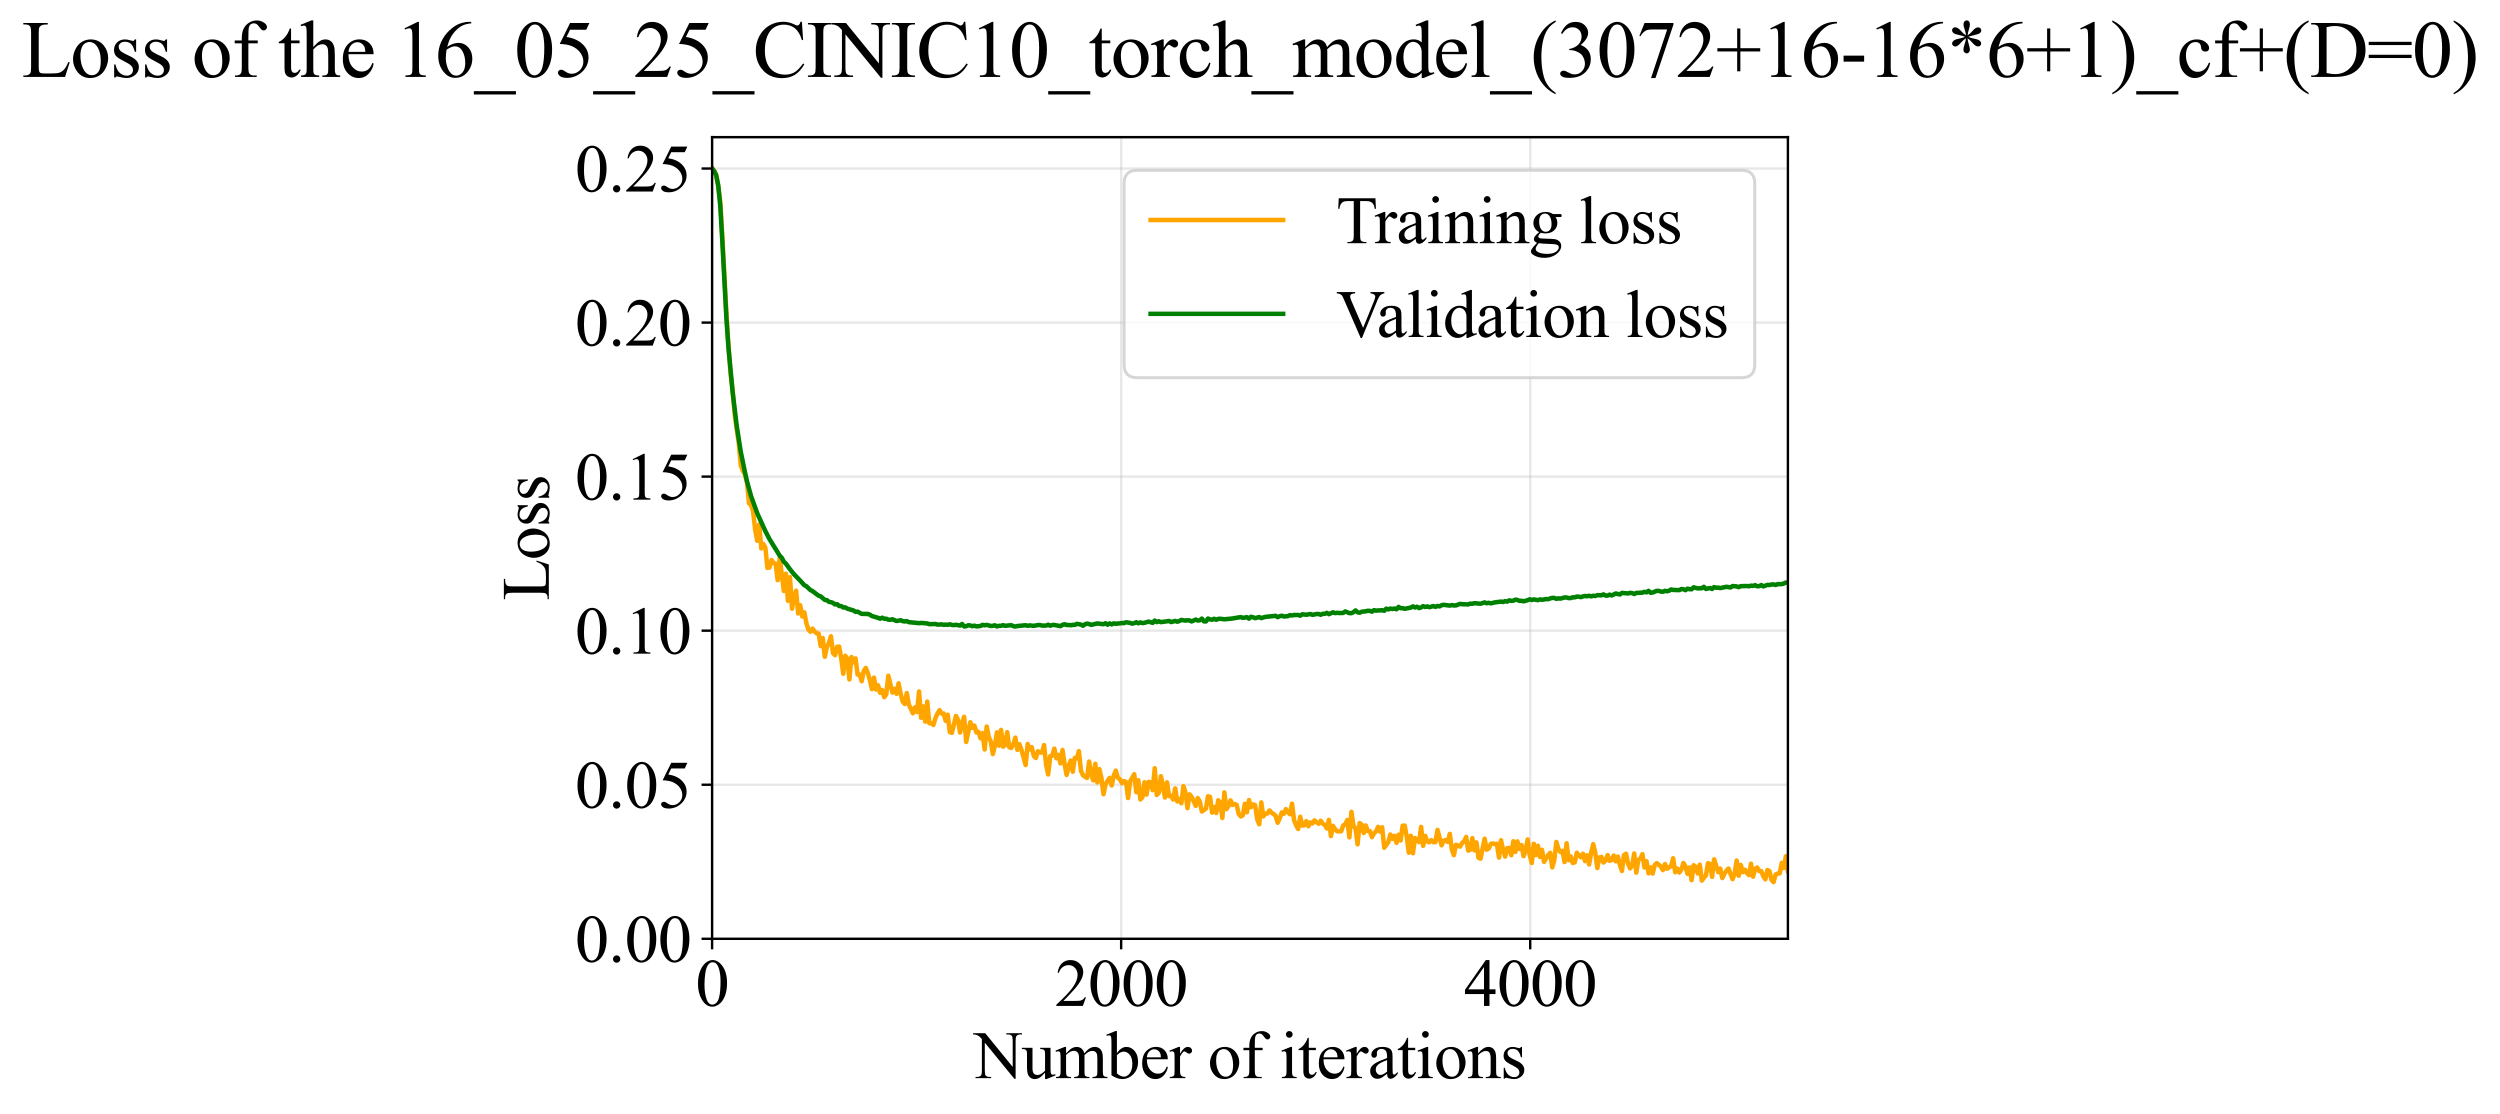 <?xml version="1.0" encoding="utf-8" standalone="no"?>
<!DOCTYPE svg PUBLIC "-//W3C//DTD SVG 1.1//EN"
  "http://www.w3.org/Graphics/SVG/1.1/DTD/svg11.dtd">
<svg xmlns:xlink="http://www.w3.org/1999/xlink" width="829.892pt" height="369.808pt" viewBox="0 0 829.892 369.808" xmlns="http://www.w3.org/2000/svg" version="1.1">
 <defs>
  <style type="text/css">*{stroke-linejoin: round; stroke-linecap: butt}</style>
 </defs>
 <g id="figure_1">
  <g id="patch_1">
   <path d="M 0 369.808 
L 829.892 369.808 
L 829.892 0 
L 0 0 
z
" style="fill: #ffffff"/>
  </g>
  <g id="axes_1">
   <g id="patch_2">
    <path d="M 236.386 311.644 
L 593.506 311.644 
L 593.506 45.532 
L 236.386 45.532 
z
" style="fill: #ffffff"/>
   </g>
   <g id="matplotlib.axis_1">
    <g id="xtick_1">
     <g id="line2d_1">
      <path d="M 236.386 311.644 
L 236.386 45.532 
" clip-path="url(#p02144e72f8)" style="fill: none; stroke: #b0b0b0; stroke-opacity: 0.3; stroke-width: 0.8; stroke-linecap: square"/>
     </g>
     <g id="line2d_2">
      <defs>
       <path id="m5dbb85c519" d="M 0 0 
L 0 3.5 
" style="stroke: #000000; stroke-width: 0.8"/>
      </defs>
      <g>
       <use xlink:href="#m5dbb85c519" x="236.386" y="311.644" style="stroke: #000000; stroke-width: 0.8"/>
      </g>
     </g>
     <g id="text_1">
      <!-- 0 -->
      <g transform="translate(230.886 333.92) scale(0.22 -0.22)">
       <defs>
        <path id="TimesNewRomanPSMT-30" d="M 231 2094 
Q 231 2819 450 3342 
Q 669 3866 1031 4122 
Q 1313 4325 1613 4325 
Q 2100 4325 2488 3828 
Q 2972 3213 2972 2159 
Q 2972 1422 2759 906 
Q 2547 391 2217 158 
Q 1888 -75 1581 -75 
Q 975 -75 572 641 
Q 231 1244 231 2094 
z
M 844 2016 
Q 844 1141 1059 588 
Q 1238 122 1591 122 
Q 1759 122 1940 273 
Q 2122 425 2216 781 
Q 2359 1319 2359 2297 
Q 2359 3022 2209 3506 
Q 2097 3866 1919 4016 
Q 1791 4119 1609 4119 
Q 1397 4119 1231 3928 
Q 1006 3669 925 3112 
Q 844 2556 844 2016 
z
" transform="scale(0.016)"/>
       </defs>
       <use xlink:href="#TimesNewRomanPSMT-30"/>
      </g>
     </g>
    </g>
    <g id="xtick_2">
     <g id="line2d_3">
      <path d="M 372.173 311.644 
L 372.173 45.532 
" clip-path="url(#p02144e72f8)" style="fill: none; stroke: #b0b0b0; stroke-opacity: 0.3; stroke-width: 0.8; stroke-linecap: square"/>
     </g>
     <g id="line2d_4">
      <g>
       <use xlink:href="#m5dbb85c519" x="372.173" y="311.644" style="stroke: #000000; stroke-width: 0.8"/>
      </g>
     </g>
     <g id="text_2">
      <!-- 2000 -->
      <g transform="translate(350.173 333.92) scale(0.22 -0.22)">
       <defs>
        <path id="TimesNewRomanPSMT-32" d="M 2934 816 
L 2638 0 
L 138 0 
L 138 116 
Q 1241 1122 1691 1759 
Q 2141 2397 2141 2925 
Q 2141 3328 1894 3587 
Q 1647 3847 1303 3847 
Q 991 3847 742 3664 
Q 494 3481 375 3128 
L 259 3128 
Q 338 3706 661 4015 
Q 984 4325 1469 4325 
Q 1984 4325 2329 3994 
Q 2675 3663 2675 3213 
Q 2675 2891 2525 2569 
Q 2294 2063 1775 1497 
Q 997 647 803 472 
L 1909 472 
Q 2247 472 2383 497 
Q 2519 522 2628 598 
Q 2738 675 2819 816 
L 2934 816 
z
" transform="scale(0.016)"/>
       </defs>
       <use xlink:href="#TimesNewRomanPSMT-32"/>
       <use xlink:href="#TimesNewRomanPSMT-30" transform="translate(50 0)"/>
       <use xlink:href="#TimesNewRomanPSMT-30" transform="translate(100 0)"/>
       <use xlink:href="#TimesNewRomanPSMT-30" transform="translate(150 0)"/>
      </g>
     </g>
    </g>
    <g id="xtick_3">
     <g id="line2d_5">
      <path d="M 507.96 311.644 
L 507.96 45.532 
" clip-path="url(#p02144e72f8)" style="fill: none; stroke: #b0b0b0; stroke-opacity: 0.3; stroke-width: 0.8; stroke-linecap: square"/>
     </g>
     <g id="line2d_6">
      <g>
       <use xlink:href="#m5dbb85c519" x="507.96" y="311.644" style="stroke: #000000; stroke-width: 0.8"/>
      </g>
     </g>
     <g id="text_3">
      <!-- 4000 -->
      <g transform="translate(485.96 333.92) scale(0.22 -0.22)">
       <defs>
        <path id="TimesNewRomanPSMT-34" d="M 2978 1563 
L 2978 1119 
L 2409 1119 
L 2409 0 
L 1894 0 
L 1894 1119 
L 100 1119 
L 100 1519 
L 2066 4325 
L 2409 4325 
L 2409 1563 
L 2978 1563 
z
M 1894 1563 
L 1894 3666 
L 406 1563 
L 1894 1563 
z
" transform="scale(0.016)"/>
       </defs>
       <use xlink:href="#TimesNewRomanPSMT-34"/>
       <use xlink:href="#TimesNewRomanPSMT-30" transform="translate(50 0)"/>
       <use xlink:href="#TimesNewRomanPSMT-30" transform="translate(100 0)"/>
       <use xlink:href="#TimesNewRomanPSMT-30" transform="translate(150 0)"/>
      </g>
     </g>
    </g>
    <g id="text_4">
     <!-- Number of iterations -->
     <g transform="translate(323.304 357.902) scale(0.22 -0.22)">
      <defs>
       <path id="TimesNewRomanPSMT-4e" d="M -84 4238 
L 1066 4238 
L 3656 1059 
L 3656 3503 
Q 3656 3894 3569 3991 
Q 3453 4122 3203 4122 
L 3056 4122 
L 3056 4238 
L 4531 4238 
L 4531 4122 
L 4381 4122 
Q 4113 4122 4000 3959 
Q 3931 3859 3931 3503 
L 3931 -69 
L 3819 -69 
L 1025 3344 
L 1025 734 
Q 1025 344 1109 247 
Q 1228 116 1475 116 
L 1625 116 
L 1625 0 
L 150 0 
L 150 116 
L 297 116 
Q 569 116 681 278 
Q 750 378 750 734 
L 750 3681 
Q 566 3897 470 3965 
Q 375 4034 191 4094 
Q 100 4122 -84 4122 
L -84 4238 
z
" transform="scale(0.016)"/>
       <path id="TimesNewRomanPSMT-75" d="M 2709 2863 
L 2709 1128 
Q 2709 631 2732 520 
Q 2756 409 2807 365 
Q 2859 322 2928 322 
Q 3025 322 3147 375 
L 3191 266 
L 2334 -88 
L 2194 -88 
L 2194 519 
Q 1825 119 1631 15 
Q 1438 -88 1222 -88 
Q 981 -88 804 51 
Q 628 191 559 409 
Q 491 628 491 1028 
L 491 2306 
Q 491 2509 447 2587 
Q 403 2666 317 2708 
Q 231 2750 6 2747 
L 6 2863 
L 1009 2863 
L 1009 947 
Q 1009 547 1148 422 
Q 1288 297 1484 297 
Q 1619 297 1789 381 
Q 1959 466 2194 703 
L 2194 2325 
Q 2194 2569 2105 2655 
Q 2016 2741 1734 2747 
L 1734 2863 
L 2709 2863 
z
" transform="scale(0.016)"/>
       <path id="TimesNewRomanPSMT-6d" d="M 1050 2338 
Q 1363 2650 1419 2697 
Q 1559 2816 1721 2881 
Q 1884 2947 2044 2947 
Q 2313 2947 2506 2790 
Q 2700 2634 2766 2338 
Q 3088 2713 3309 2830 
Q 3531 2947 3766 2947 
Q 3994 2947 4170 2830 
Q 4347 2713 4450 2447 
Q 4519 2266 4519 1878 
L 4519 647 
Q 4519 378 4559 278 
Q 4591 209 4675 161 
Q 4759 113 4950 113 
L 4950 0 
L 3538 0 
L 3538 113 
L 3597 113 
Q 3781 113 3884 184 
Q 3956 234 3988 344 
Q 4000 397 4000 647 
L 4000 1878 
Q 4000 2228 3916 2372 
Q 3794 2572 3525 2572 
Q 3359 2572 3192 2489 
Q 3025 2406 2788 2181 
L 2781 2147 
L 2788 2013 
L 2788 647 
Q 2788 353 2820 281 
Q 2853 209 2943 161 
Q 3034 113 3253 113 
L 3253 0 
L 1806 0 
L 1806 113 
Q 2044 113 2133 169 
Q 2222 225 2256 338 
Q 2272 391 2272 647 
L 2272 1878 
Q 2272 2228 2169 2381 
Q 2031 2581 1784 2581 
Q 1616 2581 1450 2491 
Q 1191 2353 1050 2181 
L 1050 647 
Q 1050 366 1089 281 
Q 1128 197 1204 155 
Q 1281 113 1516 113 
L 1516 0 
L 100 0 
L 100 113 
Q 297 113 375 155 
Q 453 197 493 289 
Q 534 381 534 647 
L 534 1741 
Q 534 2213 506 2350 
Q 484 2453 437 2492 
Q 391 2531 309 2531 
Q 222 2531 100 2484 
L 53 2597 
L 916 2947 
L 1050 2947 
L 1050 2338 
z
" transform="scale(0.016)"/>
       <path id="TimesNewRomanPSMT-62" d="M 984 2369 
Q 1400 2947 1881 2947 
Q 2322 2947 2650 2570 
Q 2978 2194 2978 1541 
Q 2978 778 2472 313 
Q 2038 -88 1503 -88 
Q 1253 -88 995 3 
Q 738 94 469 275 
L 469 3241 
Q 469 3728 445 3840 
Q 422 3953 372 3993 
Q 322 4034 247 4034 
Q 159 4034 28 3984 
L -16 4094 
L 844 4444 
L 984 4444 
L 984 2369 
z
M 984 2169 
L 984 456 
Q 1144 300 1314 220 
Q 1484 141 1663 141 
Q 1947 141 2192 453 
Q 2438 766 2438 1363 
Q 2438 1913 2192 2208 
Q 1947 2503 1634 2503 
Q 1469 2503 1303 2419 
Q 1178 2356 984 2169 
z
" transform="scale(0.016)"/>
       <path id="TimesNewRomanPSMT-65" d="M 681 1784 
Q 678 1147 991 784 
Q 1303 422 1725 422 
Q 2006 422 2214 576 
Q 2422 731 2563 1106 
L 2659 1044 
Q 2594 616 2278 264 
Q 1963 -88 1488 -88 
Q 972 -88 605 314 
Q 238 716 238 1394 
Q 238 2128 614 2539 
Q 991 2950 1559 2950 
Q 2041 2950 2350 2633 
Q 2659 2316 2659 1784 
L 681 1784 
z
M 681 1966 
L 2006 1966 
Q 1991 2241 1941 2353 
Q 1863 2528 1708 2628 
Q 1553 2728 1384 2728 
Q 1125 2728 920 2526 
Q 716 2325 681 1966 
z
" transform="scale(0.016)"/>
       <path id="TimesNewRomanPSMT-72" d="M 1038 2947 
L 1038 2303 
Q 1397 2947 1775 2947 
Q 1947 2947 2059 2842 
Q 2172 2738 2172 2600 
Q 2172 2478 2090 2393 
Q 2009 2309 1897 2309 
Q 1788 2309 1652 2417 
Q 1516 2525 1450 2525 
Q 1394 2525 1328 2463 
Q 1188 2334 1038 2041 
L 1038 669 
Q 1038 431 1097 309 
Q 1138 225 1241 169 
Q 1344 113 1538 113 
L 1538 0 
L 72 0 
L 72 113 
Q 291 113 397 181 
Q 475 231 506 341 
Q 522 394 522 644 
L 522 1753 
Q 522 2253 501 2348 
Q 481 2444 426 2487 
Q 372 2531 291 2531 
Q 194 2531 72 2484 
L 41 2597 
L 906 2947 
L 1038 2947 
z
" transform="scale(0.016)"/>
       <path id="TimesNewRomanPSMT-20" transform="scale(0.016)"/>
       <path id="TimesNewRomanPSMT-6f" d="M 1600 2947 
Q 2250 2947 2644 2453 
Q 2978 2031 2978 1484 
Q 2978 1100 2793 706 
Q 2609 313 2286 112 
Q 1963 -88 1566 -88 
Q 919 -88 538 428 
Q 216 863 216 1403 
Q 216 1797 411 2186 
Q 606 2575 925 2761 
Q 1244 2947 1600 2947 
z
M 1503 2744 
Q 1338 2744 1170 2645 
Q 1003 2547 900 2300 
Q 797 2053 797 1666 
Q 797 1041 1045 587 
Q 1294 134 1700 134 
Q 2003 134 2200 384 
Q 2397 634 2397 1244 
Q 2397 2006 2069 2444 
Q 1847 2744 1503 2744 
z
" transform="scale(0.016)"/>
       <path id="TimesNewRomanPSMT-66" d="M 1319 2638 
L 1319 756 
Q 1319 356 1406 250 
Q 1522 113 1716 113 
L 1975 113 
L 1975 0 
L 266 0 
L 266 113 
L 394 113 
Q 519 113 622 175 
Q 725 238 764 344 
Q 803 450 803 756 
L 803 2638 
L 247 2638 
L 247 2863 
L 803 2863 
L 803 3050 
Q 803 3478 940 3775 
Q 1078 4072 1361 4255 
Q 1644 4438 1997 4438 
Q 2325 4438 2600 4225 
Q 2781 4084 2781 3909 
Q 2781 3816 2700 3733 
Q 2619 3650 2525 3650 
Q 2453 3650 2373 3701 
Q 2294 3753 2178 3923 
Q 2063 4094 1966 4153 
Q 1869 4213 1750 4213 
Q 1606 4213 1506 4136 
Q 1406 4059 1362 3898 
Q 1319 3738 1319 3069 
L 1319 2863 
L 2056 2863 
L 2056 2638 
L 1319 2638 
z
" transform="scale(0.016)"/>
       <path id="TimesNewRomanPSMT-69" d="M 928 4444 
Q 1059 4444 1151 4351 
Q 1244 4259 1244 4128 
Q 1244 3997 1151 3903 
Q 1059 3809 928 3809 
Q 797 3809 703 3903 
Q 609 3997 609 4128 
Q 609 4259 701 4351 
Q 794 4444 928 4444 
z
M 1188 2947 
L 1188 647 
Q 1188 378 1227 289 
Q 1266 200 1342 156 
Q 1419 113 1622 113 
L 1622 0 
L 231 0 
L 231 113 
Q 441 113 512 153 
Q 584 194 626 287 
Q 669 381 669 647 
L 669 1750 
Q 669 2216 641 2353 
Q 619 2453 572 2492 
Q 525 2531 444 2531 
Q 356 2531 231 2484 
L 188 2597 
L 1050 2947 
L 1188 2947 
z
" transform="scale(0.016)"/>
       <path id="TimesNewRomanPSMT-74" d="M 1031 3803 
L 1031 2863 
L 1700 2863 
L 1700 2644 
L 1031 2644 
L 1031 788 
Q 1031 509 1111 412 
Q 1191 316 1316 316 
Q 1419 316 1516 380 
Q 1613 444 1666 569 
L 1788 569 
Q 1678 263 1478 108 
Q 1278 -47 1066 -47 
Q 922 -47 784 33 
Q 647 113 581 261 
Q 516 409 516 719 
L 516 2644 
L 63 2644 
L 63 2747 
Q 234 2816 414 2980 
Q 594 3144 734 3369 
Q 806 3488 934 3803 
L 1031 3803 
z
" transform="scale(0.016)"/>
       <path id="TimesNewRomanPSMT-61" d="M 1822 413 
Q 1381 72 1269 19 
Q 1100 -59 909 -59 
Q 613 -59 420 144 
Q 228 347 228 678 
Q 228 888 322 1041 
Q 450 1253 767 1440 
Q 1084 1628 1822 1897 
L 1822 2009 
Q 1822 2438 1686 2597 
Q 1550 2756 1291 2756 
Q 1094 2756 978 2650 
Q 859 2544 859 2406 
L 866 2225 
Q 866 2081 792 2003 
Q 719 1925 600 1925 
Q 484 1925 411 2006 
Q 338 2088 338 2228 
Q 338 2497 613 2722 
Q 888 2947 1384 2947 
Q 1766 2947 2009 2819 
Q 2194 2722 2281 2516 
Q 2338 2381 2338 1966 
L 2338 994 
Q 2338 584 2353 492 
Q 2369 400 2405 369 
Q 2441 338 2488 338 
Q 2538 338 2575 359 
Q 2641 400 2828 588 
L 2828 413 
Q 2478 -56 2159 -56 
Q 2006 -56 1915 50 
Q 1825 156 1822 413 
z
M 1822 616 
L 1822 1706 
Q 1350 1519 1213 1441 
Q 966 1303 859 1153 
Q 753 1003 753 825 
Q 753 600 887 451 
Q 1022 303 1197 303 
Q 1434 303 1822 616 
z
" transform="scale(0.016)"/>
       <path id="TimesNewRomanPSMT-6e" d="M 1034 2341 
Q 1538 2947 1994 2947 
Q 2228 2947 2397 2830 
Q 2566 2713 2666 2444 
Q 2734 2256 2734 1869 
L 2734 647 
Q 2734 375 2778 278 
Q 2813 200 2889 156 
Q 2966 113 3172 113 
L 3172 0 
L 1756 0 
L 1756 113 
L 1816 113 
Q 2016 113 2095 173 
Q 2175 234 2206 353 
Q 2219 400 2219 647 
L 2219 1819 
Q 2219 2209 2117 2386 
Q 2016 2563 1775 2563 
Q 1403 2563 1034 2156 
L 1034 647 
Q 1034 356 1069 288 
Q 1113 197 1189 155 
Q 1266 113 1500 113 
L 1500 0 
L 84 0 
L 84 113 
L 147 113 
Q 366 113 442 223 
Q 519 334 519 647 
L 519 1709 
Q 519 2225 495 2337 
Q 472 2450 423 2490 
Q 375 2531 294 2531 
Q 206 2531 84 2484 
L 38 2597 
L 900 2947 
L 1034 2947 
L 1034 2341 
z
" transform="scale(0.016)"/>
       <path id="TimesNewRomanPSMT-73" d="M 2050 2947 
L 2050 1972 
L 1947 1972 
Q 1828 2431 1642 2597 
Q 1456 2763 1169 2763 
Q 950 2763 815 2647 
Q 681 2531 681 2391 
Q 681 2216 781 2091 
Q 878 1963 1175 1819 
L 1631 1597 
Q 2266 1288 2266 781 
Q 2266 391 1970 151 
Q 1675 -88 1309 -88 
Q 1047 -88 709 6 
Q 606 38 541 38 
Q 469 38 428 -44 
L 325 -44 
L 325 978 
L 428 978 
Q 516 541 762 319 
Q 1009 97 1316 97 
Q 1531 97 1667 223 
Q 1803 350 1803 528 
Q 1803 744 1651 891 
Q 1500 1038 1047 1263 
Q 594 1488 453 1669 
Q 313 1847 313 2119 
Q 313 2472 555 2709 
Q 797 2947 1181 2947 
Q 1350 2947 1591 2875 
Q 1750 2828 1803 2828 
Q 1853 2828 1881 2850 
Q 1909 2872 1947 2947 
L 2050 2947 
z
" transform="scale(0.016)"/>
      </defs>
      <use xlink:href="#TimesNewRomanPSMT-4e"/>
      <use xlink:href="#TimesNewRomanPSMT-75" transform="translate(72.217 0)"/>
      <use xlink:href="#TimesNewRomanPSMT-6d" transform="translate(122.217 0)"/>
      <use xlink:href="#TimesNewRomanPSMT-62" transform="translate(200 0)"/>
      <use xlink:href="#TimesNewRomanPSMT-65" transform="translate(250 0)"/>
      <use xlink:href="#TimesNewRomanPSMT-72" transform="translate(294.385 0)"/>
      <use xlink:href="#TimesNewRomanPSMT-20" transform="translate(327.686 0)"/>
      <use xlink:href="#TimesNewRomanPSMT-6f" transform="translate(352.686 0)"/>
      <use xlink:href="#TimesNewRomanPSMT-66" transform="translate(402.686 0)"/>
      <use xlink:href="#TimesNewRomanPSMT-20" transform="translate(435.986 0)"/>
      <use xlink:href="#TimesNewRomanPSMT-69" transform="translate(460.986 0)"/>
      <use xlink:href="#TimesNewRomanPSMT-74" transform="translate(488.77 0)"/>
      <use xlink:href="#TimesNewRomanPSMT-65" transform="translate(516.553 0)"/>
      <use xlink:href="#TimesNewRomanPSMT-72" transform="translate(560.938 0)"/>
      <use xlink:href="#TimesNewRomanPSMT-61" transform="translate(594.238 0)"/>
      <use xlink:href="#TimesNewRomanPSMT-74" transform="translate(638.623 0)"/>
      <use xlink:href="#TimesNewRomanPSMT-69" transform="translate(666.406 0)"/>
      <use xlink:href="#TimesNewRomanPSMT-6f" transform="translate(694.189 0)"/>
      <use xlink:href="#TimesNewRomanPSMT-6e" transform="translate(744.189 0)"/>
      <use xlink:href="#TimesNewRomanPSMT-73" transform="translate(794.189 0)"/>
     </g>
    </g>
   </g>
   <g id="matplotlib.axis_2">
    <g id="ytick_1">
     <g id="line2d_7">
      <path d="M 236.386 311.644 
L 593.506 311.644 
" clip-path="url(#p02144e72f8)" style="fill: none; stroke: #b0b0b0; stroke-opacity: 0.3; stroke-width: 0.8; stroke-linecap: square"/>
     </g>
     <g id="line2d_8">
      <defs>
       <path id="mbb0cf577cb" d="M 0 0 
L -3.5 0 
" style="stroke: #000000; stroke-width: 0.8"/>
      </defs>
      <g>
       <use xlink:href="#mbb0cf577cb" x="236.386" y="311.644" style="stroke: #000000; stroke-width: 0.8"/>
      </g>
     </g>
     <g id="text_5">
      <!-- 0.00 -->
      <g transform="translate(190.886 319.282) scale(0.22 -0.22)">
       <defs>
        <path id="TimesNewRomanPSMT-2e" d="M 800 606 
Q 947 606 1047 504 
Q 1147 403 1147 259 
Q 1147 116 1045 14 
Q 944 -88 800 -88 
Q 656 -88 554 14 
Q 453 116 453 259 
Q 453 406 554 506 
Q 656 606 800 606 
z
" transform="scale(0.016)"/>
       </defs>
       <use xlink:href="#TimesNewRomanPSMT-30"/>
       <use xlink:href="#TimesNewRomanPSMT-2e" transform="translate(50 0)"/>
       <use xlink:href="#TimesNewRomanPSMT-30" transform="translate(75 0)"/>
       <use xlink:href="#TimesNewRomanPSMT-30" transform="translate(125 0)"/>
      </g>
     </g>
    </g>
    <g id="ytick_2">
     <g id="line2d_9">
      <path d="M 236.386 260.502 
L 593.506 260.502 
" clip-path="url(#p02144e72f8)" style="fill: none; stroke: #b0b0b0; stroke-opacity: 0.3; stroke-width: 0.8; stroke-linecap: square"/>
     </g>
     <g id="line2d_10">
      <g>
       <use xlink:href="#mbb0cf577cb" x="236.386" y="260.502" style="stroke: #000000; stroke-width: 0.8"/>
      </g>
     </g>
     <g id="text_6">
      <!-- 0.05 -->
      <g transform="translate(190.886 268.14) scale(0.22 -0.22)">
       <defs>
        <path id="TimesNewRomanPSMT-35" d="M 2778 4238 
L 2534 3706 
L 1259 3706 
L 981 3138 
Q 1809 3016 2294 2522 
Q 2709 2097 2709 1522 
Q 2709 1188 2573 903 
Q 2438 619 2231 419 
Q 2025 219 1772 97 
Q 1413 -75 1034 -75 
Q 653 -75 479 54 
Q 306 184 306 341 
Q 306 428 378 495 
Q 450 563 559 563 
Q 641 563 702 538 
Q 763 513 909 409 
Q 1144 247 1384 247 
Q 1750 247 2026 523 
Q 2303 800 2303 1197 
Q 2303 1581 2056 1914 
Q 1809 2247 1375 2428 
Q 1034 2569 447 2591 
L 1259 4238 
L 2778 4238 
z
" transform="scale(0.016)"/>
       </defs>
       <use xlink:href="#TimesNewRomanPSMT-30"/>
       <use xlink:href="#TimesNewRomanPSMT-2e" transform="translate(50 0)"/>
       <use xlink:href="#TimesNewRomanPSMT-30" transform="translate(75 0)"/>
       <use xlink:href="#TimesNewRomanPSMT-35" transform="translate(125 0)"/>
      </g>
     </g>
    </g>
    <g id="ytick_3">
     <g id="line2d_11">
      <path d="M 236.386 209.361 
L 593.506 209.361 
" clip-path="url(#p02144e72f8)" style="fill: none; stroke: #b0b0b0; stroke-opacity: 0.3; stroke-width: 0.8; stroke-linecap: square"/>
     </g>
     <g id="line2d_12">
      <g>
       <use xlink:href="#mbb0cf577cb" x="236.386" y="209.361" style="stroke: #000000; stroke-width: 0.8"/>
      </g>
     </g>
     <g id="text_7">
      <!-- 0.10 -->
      <g transform="translate(190.886 216.999) scale(0.22 -0.22)">
       <defs>
        <path id="TimesNewRomanPSMT-31" d="M 750 3822 
L 1781 4325 
L 1884 4325 
L 1884 747 
Q 1884 391 1914 303 
Q 1944 216 2037 169 
Q 2131 122 2419 116 
L 2419 0 
L 825 0 
L 825 116 
Q 1125 122 1212 167 
Q 1300 213 1334 289 
Q 1369 366 1369 747 
L 1369 3034 
Q 1369 3497 1338 3628 
Q 1316 3728 1258 3775 
Q 1200 3822 1119 3822 
Q 1003 3822 797 3725 
L 750 3822 
z
" transform="scale(0.016)"/>
       </defs>
       <use xlink:href="#TimesNewRomanPSMT-30"/>
       <use xlink:href="#TimesNewRomanPSMT-2e" transform="translate(50 0)"/>
       <use xlink:href="#TimesNewRomanPSMT-31" transform="translate(75 0)"/>
       <use xlink:href="#TimesNewRomanPSMT-30" transform="translate(125 0)"/>
      </g>
     </g>
    </g>
    <g id="ytick_4">
     <g id="line2d_13">
      <path d="M 236.386 158.22 
L 593.506 158.22 
" clip-path="url(#p02144e72f8)" style="fill: none; stroke: #b0b0b0; stroke-opacity: 0.3; stroke-width: 0.8; stroke-linecap: square"/>
     </g>
     <g id="line2d_14">
      <g>
       <use xlink:href="#mbb0cf577cb" x="236.386" y="158.22" style="stroke: #000000; stroke-width: 0.8"/>
      </g>
     </g>
     <g id="text_8">
      <!-- 0.15 -->
      <g transform="translate(190.886 165.858) scale(0.22 -0.22)">
       <use xlink:href="#TimesNewRomanPSMT-30"/>
       <use xlink:href="#TimesNewRomanPSMT-2e" transform="translate(50 0)"/>
       <use xlink:href="#TimesNewRomanPSMT-31" transform="translate(75 0)"/>
       <use xlink:href="#TimesNewRomanPSMT-35" transform="translate(125 0)"/>
      </g>
     </g>
    </g>
    <g id="ytick_5">
     <g id="line2d_15">
      <path d="M 236.386 107.079 
L 593.506 107.079 
" clip-path="url(#p02144e72f8)" style="fill: none; stroke: #b0b0b0; stroke-opacity: 0.3; stroke-width: 0.8; stroke-linecap: square"/>
     </g>
     <g id="line2d_16">
      <g>
       <use xlink:href="#mbb0cf577cb" x="236.386" y="107.079" style="stroke: #000000; stroke-width: 0.8"/>
      </g>
     </g>
     <g id="text_9">
      <!-- 0.20 -->
      <g transform="translate(190.886 114.717) scale(0.22 -0.22)">
       <use xlink:href="#TimesNewRomanPSMT-30"/>
       <use xlink:href="#TimesNewRomanPSMT-2e" transform="translate(50 0)"/>
       <use xlink:href="#TimesNewRomanPSMT-32" transform="translate(75 0)"/>
       <use xlink:href="#TimesNewRomanPSMT-30" transform="translate(125 0)"/>
      </g>
     </g>
    </g>
    <g id="ytick_6">
     <g id="line2d_17">
      <path d="M 236.386 55.938 
L 593.506 55.938 
" clip-path="url(#p02144e72f8)" style="fill: none; stroke: #b0b0b0; stroke-opacity: 0.3; stroke-width: 0.8; stroke-linecap: square"/>
     </g>
     <g id="line2d_18">
      <g>
       <use xlink:href="#mbb0cf577cb" x="236.386" y="55.938" style="stroke: #000000; stroke-width: 0.8"/>
      </g>
     </g>
     <g id="text_10">
      <!-- 0.25 -->
      <g transform="translate(190.886 63.576) scale(0.22 -0.22)">
       <use xlink:href="#TimesNewRomanPSMT-30"/>
       <use xlink:href="#TimesNewRomanPSMT-2e" transform="translate(50 0)"/>
       <use xlink:href="#TimesNewRomanPSMT-32" transform="translate(75 0)"/>
       <use xlink:href="#TimesNewRomanPSMT-35" transform="translate(125 0)"/>
      </g>
     </g>
    </g>
    <g id="text_11">
     <!-- Loss -->
     <g transform="translate(182.18 199.369) rotate(-90) scale(0.22 -0.22)">
      <defs>
       <path id="TimesNewRomanPSMT-4c" d="M 3669 1172 
L 3772 1150 
L 3409 0 
L 128 0 
L 128 116 
L 288 116 
Q 556 116 672 291 
Q 738 391 738 753 
L 738 3488 
Q 738 3884 650 3984 
Q 528 4122 288 4122 
L 128 4122 
L 128 4238 
L 2047 4238 
L 2047 4122 
Q 1709 4125 1573 4059 
Q 1438 3994 1388 3894 
Q 1338 3794 1338 3416 
L 1338 753 
Q 1338 494 1388 397 
Q 1425 331 1503 300 
Q 1581 269 1991 269 
L 2300 269 
Q 2788 269 2984 341 
Q 3181 413 3343 595 
Q 3506 778 3669 1172 
z
" transform="scale(0.016)"/>
      </defs>
      <use xlink:href="#TimesNewRomanPSMT-4c"/>
      <use xlink:href="#TimesNewRomanPSMT-6f" transform="translate(61.084 0)"/>
      <use xlink:href="#TimesNewRomanPSMT-73" transform="translate(111.084 0)"/>
      <use xlink:href="#TimesNewRomanPSMT-73" transform="translate(150 0)"/>
     </g>
    </g>
   </g>
   <g id="line2d_19">
    <path d="M 236.386 55.76 
L 237.066 56.719 
L 237.746 58.025 
L 238.427 61.989 
L 239.107 66.968 
L 239.787 78.685 
L 241.148 104.194 
L 241.828 115.044 
L 242.508 123.959 
L 243.188 129.428 
L 243.868 137.601 
L 245.229 147.134 
L 245.909 154.543 
L 246.589 156.299 
L 247.27 157.436 
L 247.95 160.081 
L 248.63 167.069 
L 249.31 167.663 
L 249.991 169.744 
L 250.671 175.771 
L 251.351 179.508 
L 252.031 174.097 
L 252.711 182.046 
L 253.392 180.558 
L 254.072 181.85 
L 254.752 188.512 
L 255.432 188.399 
L 256.113 185.902 
L 256.793 186.905 
L 257.473 187.104 
L 258.153 192.606 
L 258.833 185.183 
L 260.194 196.181 
L 260.874 190.442 
L 261.554 199.441 
L 262.235 191.606 
L 262.915 202.064 
L 263.595 197.909 
L 264.275 196.084 
L 264.956 203.65 
L 265.636 200.913 
L 266.316 204.632 
L 266.996 203.275 
L 267.676 206.855 
L 268.357 208.99 
L 269.037 209.719 
L 269.717 208.673 
L 270.397 209.598 
L 271.078 210.228 
L 271.758 210.316 
L 272.438 214.471 
L 273.118 211.815 
L 273.799 218.012 
L 274.479 214.832 
L 275.159 213.422 
L 275.839 211.218 
L 276.519 216.825 
L 277.2 217.481 
L 277.88 214.718 
L 278.56 214.636 
L 279.24 218.511 
L 279.921 223.646 
L 280.601 217.678 
L 281.281 218.703 
L 281.961 225.545 
L 282.641 218.106 
L 283.322 219.885 
L 284.002 218.564 
L 284.682 223.912 
L 285.362 223.913 
L 286.043 226.141 
L 286.723 222.716 
L 287.403 221.725 
L 288.083 223.462 
L 288.764 225.748 
L 289.444 228.762 
L 290.124 224.942 
L 290.804 228.896 
L 291.484 227.489 
L 292.165 229.973 
L 292.845 229.054 
L 293.525 231.43 
L 294.205 230.493 
L 294.886 224.316 
L 296.246 229.897 
L 296.926 228.665 
L 297.607 230.31 
L 298.287 226.829 
L 298.967 230.254 
L 299.647 232.848 
L 300.327 233.703 
L 301.008 230.072 
L 301.688 233.9 
L 303.048 236.779 
L 303.729 234.825 
L 304.409 236.374 
L 305.089 229.552 
L 305.769 238.27 
L 306.449 234.487 
L 307.13 239.558 
L 307.81 232.898 
L 308.49 240.096 
L 309.17 240.074 
L 309.851 240.646 
L 310.531 238.363 
L 311.211 236.851 
L 311.891 235.739 
L 312.572 236.896 
L 313.252 236.838 
L 313.932 239.315 
L 314.612 237.254 
L 315.292 243.017 
L 315.973 243.285 
L 317.333 237.68 
L 318.013 238.918 
L 318.694 243.169 
L 319.374 240.069 
L 320.054 237.953 
L 320.734 246.293 
L 322.095 239.758 
L 322.775 241.61 
L 323.455 240.866 
L 324.135 243.158 
L 324.816 242.927 
L 325.496 245.092 
L 326.176 243.344 
L 326.856 248.796 
L 327.537 241.182 
L 328.217 244.612 
L 328.897 246.158 
L 329.577 250.317 
L 330.257 247.6 
L 330.938 243.116 
L 331.618 247.543 
L 332.298 242.298 
L 332.978 247.872 
L 333.659 247.305 
L 334.339 243.056 
L 335.019 248.018 
L 335.699 248.288 
L 336.38 247.103 
L 337.06 244.865 
L 337.74 248.912 
L 338.42 247.05 
L 339.1 248.994 
L 340.461 253.954 
L 341.141 246.976 
L 341.821 248.782 
L 342.502 248.033 
L 343.182 250.972 
L 343.862 251.601 
L 344.542 249.378 
L 345.223 249.801 
L 345.903 249.81 
L 346.583 247.341 
L 347.263 253.869 
L 347.943 257.082 
L 348.624 251.03 
L 349.304 250.855 
L 349.984 248.512 
L 350.664 251.72 
L 351.345 250.592 
L 352.025 253.401 
L 352.705 248.963 
L 353.385 253.558 
L 354.065 257.228 
L 354.746 254.285 
L 355.426 252.473 
L 356.106 256.17 
L 356.786 251.595 
L 357.467 251.764 
L 358.147 249.341 
L 358.827 255.848 
L 359.507 257.358 
L 360.188 257.866 
L 360.868 258.228 
L 361.548 252.801 
L 362.228 256.928 
L 362.908 259.047 
L 363.589 253.558 
L 364.269 259.745 
L 364.949 255.328 
L 365.629 258.323 
L 366.31 263.643 
L 366.99 260.296 
L 368.35 258.218 
L 369.031 260.749 
L 369.711 257.455 
L 370.391 255.82 
L 371.071 258.185 
L 371.751 258.652 
L 372.432 259.955 
L 373.112 259.291 
L 373.792 259.587 
L 374.472 264.909 
L 375.153 259.386 
L 376.513 257.011 
L 377.193 262.967 
L 377.873 258.996 
L 378.554 265.384 
L 379.234 264.666 
L 379.914 259.686 
L 380.594 263.78 
L 381.275 259.547 
L 381.955 259.726 
L 382.635 262.298 
L 383.315 255.016 
L 383.996 263.881 
L 384.676 263.166 
L 385.356 257.686 
L 386.036 260.768 
L 386.716 264.732 
L 387.397 259.697 
L 388.077 264.276 
L 388.757 264.113 
L 389.437 265.408 
L 390.118 261.719 
L 390.798 266.038 
L 391.478 265.226 
L 392.158 266.658 
L 392.839 260.977 
L 393.519 263.011 
L 394.199 268.278 
L 394.879 263.684 
L 395.559 264.544 
L 396.24 265.9 
L 396.92 267.512 
L 397.6 264.923 
L 398.28 266.085 
L 398.961 269.382 
L 400.321 268.39 
L 401.001 264.319 
L 401.681 264.528 
L 402.362 269.744 
L 403.042 267.927 
L 403.722 269.869 
L 404.402 265.669 
L 405.083 266.418 
L 405.763 271.527 
L 406.443 263.055 
L 407.123 268.597 
L 407.804 267.527 
L 408.484 265.688 
L 409.164 267.198 
L 409.844 266.878 
L 410.524 267.224 
L 411.205 270.208 
L 411.885 271.03 
L 412.565 270.64 
L 413.245 266.829 
L 413.926 269.631 
L 414.606 265.586 
L 415.286 267.959 
L 415.966 267.022 
L 416.647 267.264 
L 417.327 271.913 
L 418.007 273.607 
L 418.687 266.36 
L 419.367 271.016 
L 420.048 270.108 
L 420.728 270.042 
L 421.408 269.029 
L 422.088 269.782 
L 422.769 270.219 
L 423.449 270.803 
L 424.129 273.111 
L 424.809 271.678 
L 425.489 269.694 
L 426.17 270.15 
L 426.85 268.601 
L 427.53 269.631 
L 428.21 270.299 
L 428.891 266.793 
L 429.571 272.249 
L 430.251 273.915 
L 430.931 275.193 
L 431.612 271.131 
L 432.292 274.068 
L 432.972 273.953 
L 433.652 272.588 
L 434.332 274.285 
L 435.013 273.002 
L 435.693 273.34 
L 436.373 272.321 
L 437.053 272.966 
L 437.734 273.436 
L 438.414 272.448 
L 439.094 273.434 
L 439.774 273.836 
L 440.455 275.019 
L 441.135 272.163 
L 441.815 277.539 
L 442.495 274.141 
L 443.175 275.265 
L 443.856 275.926 
L 444.536 275.983 
L 445.216 275.927 
L 445.896 274.029 
L 446.577 273.604 
L 447.257 272.201 
L 447.937 277.969 
L 448.617 269.501 
L 449.297 274.195 
L 449.978 274.995 
L 450.658 280.266 
L 451.338 273.234 
L 452.018 273.755 
L 452.699 276.531 
L 453.379 274.008 
L 454.059 275.888 
L 454.739 275.895 
L 455.42 277.893 
L 456.1 276.609 
L 456.78 276.014 
L 457.46 274.476 
L 458.14 276.046 
L 458.821 274.633 
L 459.501 281.401 
L 460.861 279.535 
L 461.542 277.01 
L 462.222 278.482 
L 462.902 277.458 
L 463.582 279.793 
L 464.263 277.097 
L 464.943 279.008 
L 465.623 274.103 
L 466.303 274.08 
L 466.983 277.735 
L 467.664 283.058 
L 468.344 277.444 
L 469.024 283.245 
L 469.704 278.192 
L 470.385 279.05 
L 471.065 279.536 
L 471.745 274.488 
L 472.425 280.77 
L 473.105 277.467 
L 473.786 279.325 
L 474.466 279.601 
L 475.146 278.877 
L 475.826 279.578 
L 476.507 279.547 
L 477.187 275.5 
L 478.547 280.597 
L 479.228 279.054 
L 479.908 278.883 
L 480.588 279.498 
L 481.268 276.818 
L 481.948 281.996 
L 482.629 283.873 
L 483.309 280.452 
L 483.989 280.659 
L 484.669 281.025 
L 485.35 279.857 
L 486.03 279.25 
L 486.71 277.847 
L 487.39 282.366 
L 488.071 282.066 
L 488.751 278.228 
L 489.431 282.278 
L 490.111 279.653 
L 490.791 284.739 
L 491.472 285.046 
L 492.832 278.42 
L 493.512 282.055 
L 494.193 281.656 
L 494.873 280.151 
L 495.553 279.981 
L 496.233 280.227 
L 496.913 280.1 
L 497.594 284.664 
L 498.274 278.932 
L 498.954 282.101 
L 499.634 284.34 
L 500.315 281.566 
L 500.995 281.496 
L 501.675 283.896 
L 502.355 279.245 
L 503.036 282.799 
L 503.716 279.302 
L 504.396 281.842 
L 505.076 280.513 
L 505.756 284.211 
L 506.437 282.403 
L 507.117 278.66 
L 507.797 283.782 
L 508.477 286.48 
L 509.158 280.091 
L 509.838 283.829 
L 510.518 280.756 
L 511.198 284.473 
L 511.879 282.107 
L 512.559 286.091 
L 513.919 283.825 
L 514.599 283.11 
L 515.28 287.918 
L 515.96 285.518 
L 516.64 279.494 
L 517.32 281.81 
L 518.001 282.826 
L 518.681 282.459 
L 519.361 286.162 
L 520.041 279.937 
L 520.721 285.555 
L 521.402 284.287 
L 522.082 286.475 
L 522.762 286.236 
L 523.442 283.088 
L 524.123 283.978 
L 524.803 284.555 
L 525.483 283.4 
L 526.163 285.85 
L 526.844 283.929 
L 527.524 286.944 
L 528.204 282.989 
L 528.884 280.223 
L 529.564 283.117 
L 530.245 288.156 
L 530.925 284.637 
L 531.605 284.466 
L 532.285 286.319 
L 532.966 285.658 
L 533.646 283.865 
L 534.326 285.744 
L 535.006 285.489 
L 535.687 284.019 
L 536.367 285.929 
L 537.047 284.333 
L 537.727 287.049 
L 538.407 289.125 
L 539.088 283.884 
L 539.768 283.41 
L 540.448 286.695 
L 541.128 288.263 
L 541.809 287.241 
L 542.489 283.321 
L 543.169 289.679 
L 543.849 285.443 
L 544.529 285.08 
L 545.21 283.541 
L 545.89 287.962 
L 546.57 285.898 
L 547.25 289.905 
L 547.931 287.916 
L 548.611 289.98 
L 549.291 287.164 
L 549.971 286.529 
L 551.332 287.653 
L 552.012 288.836 
L 552.692 286.823 
L 553.372 288.396 
L 554.733 287.466 
L 555.413 284.919 
L 556.093 289.544 
L 556.774 288.312 
L 557.454 289.655 
L 558.134 288.681 
L 558.814 286.482 
L 559.495 287.593 
L 560.175 290.076 
L 560.855 287.945 
L 561.535 292.177 
L 562.215 287.237 
L 562.896 287.735 
L 563.576 289.931 
L 564.256 287.049 
L 564.936 292.307 
L 565.617 291.358 
L 566.297 290.61 
L 566.977 286.538 
L 567.657 286.803 
L 568.337 291.08 
L 569.018 285.26 
L 570.378 289.522 
L 571.058 288.325 
L 571.739 291.472 
L 572.419 290.108 
L 573.099 289.011 
L 573.779 288.322 
L 575.14 291.838 
L 575.82 290.028 
L 576.5 285.675 
L 577.18 290.718 
L 577.861 287.118 
L 578.541 289.504 
L 579.221 288.688 
L 579.901 289.822 
L 580.582 290.508 
L 581.262 286.733 
L 581.942 291.017 
L 582.622 288.45 
L 583.303 287.966 
L 583.983 289.167 
L 584.663 289.177 
L 585.343 290.882 
L 586.023 291.9 
L 586.704 288.812 
L 587.384 289.178 
L 588.064 292.075 
L 588.744 292.808 
L 589.425 290.304 
L 590.105 289.995 
L 590.785 289.929 
L 591.465 286.453 
L 592.145 288.116 
L 592.826 284.247 
L 593.506 289.174 
L 593.506 289.174 
" clip-path="url(#p02144e72f8)" style="fill: none; stroke: #ffa500; stroke-width: 1.5; stroke-linecap: square"/>
   </g>
   <g id="line2d_20">
    <path d="M 236.386 55.957 
L 237.066 56.767 
L 237.746 58.188 
L 238.427 61.587 
L 239.107 68.423 
L 239.787 80.228 
L 241.148 105.861 
L 241.828 115.475 
L 243.188 130.04 
L 244.549 141.323 
L 245.909 150.036 
L 247.27 156.639 
L 247.95 159.739 
L 249.31 164.643 
L 251.351 170.335 
L 254.072 176.32 
L 255.432 178.957 
L 258.833 184.463 
L 259.514 185.162 
L 260.194 186.45 
L 260.874 187.096 
L 262.235 188.968 
L 263.595 190.643 
L 265.636 192.745 
L 266.996 194.247 
L 267.676 194.608 
L 269.037 195.879 
L 269.717 196.209 
L 271.078 197.255 
L 271.758 197.739 
L 272.438 197.966 
L 273.799 199.151 
L 274.479 199.211 
L 275.159 199.783 
L 275.839 199.891 
L 276.519 200.144 
L 277.2 200.64 
L 277.88 200.552 
L 278.56 201.161 
L 279.24 201.19 
L 279.921 201.645 
L 280.601 201.625 
L 281.281 202.047 
L 283.322 202.645 
L 284.002 203.103 
L 284.682 203.029 
L 286.043 203.789 
L 288.083 203.796 
L 288.764 204.039 
L 289.444 204.502 
L 291.484 205.095 
L 292.165 205.381 
L 292.845 205.053 
L 293.525 205.391 
L 294.205 205.387 
L 294.886 205.706 
L 295.566 205.741 
L 296.246 205.564 
L 297.607 206.149 
L 298.967 205.889 
L 299.647 206.183 
L 300.327 206.294 
L 301.008 206.18 
L 301.688 206.527 
L 305.089 206.858 
L 305.769 206.789 
L 307.81 206.948 
L 308.49 207.202 
L 310.531 207.141 
L 311.211 207.35 
L 312.572 207.269 
L 313.252 207.429 
L 313.932 207.336 
L 314.612 207.408 
L 315.292 207.226 
L 315.973 207.445 
L 316.653 207.514 
L 317.333 207.411 
L 318.694 207.666 
L 319.374 207.145 
L 320.054 207.956 
L 320.734 207.864 
L 321.415 207.556 
L 322.095 207.633 
L 322.775 207.877 
L 323.455 207.689 
L 324.135 207.941 
L 325.496 207.783 
L 326.176 207.431 
L 326.856 207.571 
L 327.537 207.436 
L 328.897 207.789 
L 329.577 207.745 
L 330.257 207.562 
L 330.938 207.953 
L 331.618 207.741 
L 332.298 207.736 
L 332.978 207.528 
L 333.659 207.744 
L 335.699 207.526 
L 336.38 207.855 
L 337.06 207.992 
L 337.74 207.818 
L 340.461 207.553 
L 341.141 207.744 
L 341.821 207.604 
L 343.182 207.757 
L 344.542 207.493 
L 345.223 207.477 
L 345.903 207.679 
L 347.263 207.666 
L 347.943 207.378 
L 348.624 207.711 
L 349.304 207.484 
L 349.984 207.456 
L 352.025 207.85 
L 352.705 207.435 
L 353.385 207.215 
L 354.065 207.48 
L 354.746 207.46 
L 355.426 207.558 
L 356.106 207.426 
L 356.786 207.437 
L 357.467 207.096 
L 358.827 207.328 
L 359.507 207.728 
L 360.188 207.211 
L 360.868 206.999 
L 361.548 207.156 
L 362.228 207.434 
L 364.269 206.949 
L 366.31 207.22 
L 366.99 206.88 
L 367.67 207.374 
L 368.35 206.941 
L 369.031 207.269 
L 369.711 206.924 
L 370.391 207.054 
L 371.751 206.924 
L 372.432 206.8 
L 373.112 206.855 
L 373.792 206.557 
L 375.153 206.776 
L 375.833 207.028 
L 376.513 206.869 
L 377.193 206.554 
L 377.873 206.901 
L 378.554 206.621 
L 379.234 206.837 
L 379.914 206.751 
L 381.275 206.341 
L 382.635 206.759 
L 383.315 206.001 
L 383.996 206.503 
L 384.676 206.226 
L 385.356 206.524 
L 388.077 206.139 
L 388.757 206.496 
L 390.118 206.134 
L 390.798 206.381 
L 391.478 206.152 
L 392.158 205.797 
L 393.519 206.001 
L 394.199 205.906 
L 394.879 205.958 
L 395.559 206.286 
L 396.92 205.677 
L 397.6 205.994 
L 398.28 205.906 
L 398.961 205.348 
L 399.641 206.257 
L 400.321 206.282 
L 401.001 205.329 
L 401.681 205.617 
L 402.362 205.725 
L 403.042 205.405 
L 403.722 205.742 
L 404.402 205.443 
L 405.083 205.4 
L 406.443 205.585 
L 409.164 205.306 
L 411.885 204.843 
L 412.565 205.117 
L 413.926 204.876 
L 414.606 205.368 
L 415.286 204.753 
L 415.966 204.907 
L 416.647 205.201 
L 418.007 204.832 
L 418.687 205.176 
L 420.048 204.779 
L 423.449 204.436 
L 424.129 204.863 
L 424.809 204.56 
L 425.489 204.394 
L 426.17 204.654 
L 427.53 204.536 
L 428.21 204.203 
L 428.891 204.314 
L 429.571 204.148 
L 430.931 204.144 
L 431.612 204.387 
L 432.292 203.919 
L 433.652 204.071 
L 435.013 203.82 
L 435.693 204.104 
L 437.053 203.822 
L 437.734 203.824 
L 438.414 204.074 
L 439.094 203.753 
L 439.774 203.769 
L 440.455 203.444 
L 441.135 203.874 
L 442.495 203.268 
L 443.175 203.523 
L 443.856 203.422 
L 444.536 203.498 
L 445.896 203.46 
L 446.577 202.973 
L 447.937 203.537 
L 448.617 203.538 
L 449.297 203.23 
L 449.978 202.637 
L 450.658 203.257 
L 451.338 203.39 
L 452.018 203.076 
L 453.379 202.918 
L 454.059 202.755 
L 454.739 202.786 
L 455.42 203.045 
L 456.1 202.551 
L 456.78 202.703 
L 458.821 202.568 
L 459.501 202.746 
L 460.181 202.043 
L 460.861 202.295 
L 461.542 202.012 
L 462.222 202.174 
L 462.902 202 
L 463.582 202.26 
L 464.263 201.465 
L 464.943 201.903 
L 465.623 201.896 
L 466.303 202.094 
L 468.344 201.692 
L 469.024 201.298 
L 469.704 201.666 
L 470.385 201.409 
L 471.065 201.864 
L 471.745 201.627 
L 472.425 201.214 
L 473.105 201.484 
L 473.786 201.302 
L 474.466 201.559 
L 475.826 201.192 
L 476.507 201.456 
L 477.187 201.159 
L 477.867 201.292 
L 478.547 200.914 
L 479.228 200.771 
L 480.588 200.956 
L 481.268 201.039 
L 481.948 200.86 
L 482.629 201 
L 483.309 200.97 
L 484.669 200.459 
L 485.35 200.571 
L 487.39 200.64 
L 488.071 200.367 
L 488.751 200.439 
L 489.431 200.231 
L 491.472 200.419 
L 492.832 199.971 
L 493.512 200.254 
L 494.193 200.092 
L 494.873 200.295 
L 496.233 199.967 
L 498.274 199.699 
L 498.954 199.837 
L 499.634 199.547 
L 500.315 199.719 
L 500.995 199.29 
L 501.675 199.463 
L 502.355 199.412 
L 503.036 199.061 
L 503.716 199.154 
L 504.396 199.468 
L 505.076 199.428 
L 505.756 199.614 
L 507.117 199.24 
L 507.797 198.947 
L 508.477 199.171 
L 509.158 198.972 
L 510.518 199.228 
L 511.198 198.967 
L 511.879 199.104 
L 513.239 198.867 
L 513.919 198.914 
L 514.599 198.635 
L 515.28 198.483 
L 515.96 198.476 
L 516.64 198.786 
L 517.32 198.636 
L 518.001 198.713 
L 519.361 198.336 
L 520.041 198.339 
L 520.721 198.548 
L 521.402 198.527 
L 522.082 198.273 
L 522.762 198.297 
L 523.442 198.039 
L 524.123 198.071 
L 524.803 198.226 
L 525.483 197.964 
L 526.163 197.846 
L 526.844 197.93 
L 527.524 197.764 
L 528.204 197.977 
L 528.884 197.764 
L 529.564 197.851 
L 530.245 197.555 
L 531.605 197.628 
L 532.285 197.311 
L 532.966 197.712 
L 533.646 197.721 
L 534.326 197.394 
L 535.006 197.665 
L 536.367 197.009 
L 537.727 197.347 
L 538.407 196.82 
L 540.448 196.999 
L 541.128 196.799 
L 541.809 196.889 
L 542.489 197.182 
L 543.169 196.826 
L 545.21 196.737 
L 545.89 196.456 
L 546.57 196.648 
L 547.25 196.129 
L 547.931 196.773 
L 548.611 196.69 
L 549.971 196.13 
L 550.652 196.15 
L 551.332 196.363 
L 552.012 196.454 
L 552.692 196.12 
L 553.372 196.28 
L 554.053 196.098 
L 554.733 195.67 
L 555.413 195.829 
L 557.454 195.9 
L 558.134 195.53 
L 558.814 195.597 
L 559.495 195.912 
L 560.175 195.408 
L 560.855 195.585 
L 561.535 195.615 
L 562.215 194.964 
L 563.576 195.323 
L 564.936 195.274 
L 565.617 194.806 
L 566.297 195.5 
L 567.657 195.199 
L 568.337 195.511 
L 569.018 194.897 
L 569.698 195.106 
L 570.378 195.061 
L 571.058 195.219 
L 573.099 194.789 
L 574.46 195.01 
L 575.14 194.544 
L 576.5 194.665 
L 577.18 194.911 
L 577.861 194.579 
L 579.901 194.534 
L 580.582 194.619 
L 581.262 194.407 
L 581.942 194.502 
L 582.622 194.245 
L 583.303 194.623 
L 583.983 194.58 
L 584.663 194.218 
L 585.343 194.662 
L 586.704 194.156 
L 587.384 194.194 
L 588.064 194.026 
L 588.744 193.998 
L 589.425 194.187 
L 590.105 193.906 
L 591.465 193.895 
L 592.145 193.71 
L 592.826 193.383 
L 593.506 193.355 
L 593.506 193.355 
" clip-path="url(#p02144e72f8)" style="fill: none; stroke: #008000; stroke-width: 1.5; stroke-linecap: square"/>
   </g>
   <g id="patch_3">
    <path d="M 236.386 311.644 
L 236.386 45.532 
" style="fill: none; stroke: #000000; stroke-width: 0.8; stroke-linejoin: miter; stroke-linecap: square"/>
   </g>
   <g id="patch_4">
    <path d="M 593.506 311.644 
L 593.506 45.532 
" style="fill: none; stroke: #000000; stroke-width: 0.8; stroke-linejoin: miter; stroke-linecap: square"/>
   </g>
   <g id="patch_5">
    <path d="M 236.386 311.644 
L 593.506 311.644 
" style="fill: none; stroke: #000000; stroke-width: 0.8; stroke-linejoin: miter; stroke-linecap: square"/>
   </g>
   <g id="patch_6">
    <path d="M 236.386 45.532 
L 593.506 45.532 
" style="fill: none; stroke: #000000; stroke-width: 0.8; stroke-linejoin: miter; stroke-linecap: square"/>
   </g>
   <g id="text_12">
    <!-- Loss of the 16_05_25_CINIC10_torch_model_(3072+16-16*6+1)_cf+(D=0) -->
    <g transform="translate(7.2 25.532) scale(0.264 -0.264)">
     <defs>
      <path id="TimesNewRomanPSMT-68" d="M 1041 4444 
L 1041 2350 
Q 1388 2731 1591 2839 
Q 1794 2947 1997 2947 
Q 2241 2947 2416 2812 
Q 2591 2678 2675 2391 
Q 2734 2191 2734 1659 
L 2734 647 
Q 2734 375 2778 275 
Q 2809 200 2884 156 
Q 2959 113 3159 113 
L 3159 0 
L 1753 0 
L 1753 113 
L 1819 113 
Q 2019 113 2097 173 
Q 2175 234 2206 353 
Q 2216 403 2216 647 
L 2216 1659 
Q 2216 2128 2167 2275 
Q 2119 2422 2012 2495 
Q 1906 2569 1756 2569 
Q 1603 2569 1437 2487 
Q 1272 2406 1041 2159 
L 1041 647 
Q 1041 353 1073 281 
Q 1106 209 1195 161 
Q 1284 113 1503 113 
L 1503 0 
L 84 0 
L 84 113 
Q 275 113 384 172 
Q 447 203 484 290 
Q 522 378 522 647 
L 522 3238 
Q 522 3728 498 3840 
Q 475 3953 426 3993 
Q 378 4034 297 4034 
Q 231 4034 84 3984 
L 41 4094 
L 897 4444 
L 1041 4444 
z
" transform="scale(0.016)"/>
      <path id="TimesNewRomanPSMT-36" d="M 2869 4325 
L 2869 4209 
Q 2456 4169 2195 4045 
Q 1934 3922 1679 3669 
Q 1425 3416 1258 3105 
Q 1091 2794 978 2366 
Q 1428 2675 1881 2675 
Q 2316 2675 2634 2325 
Q 2953 1975 2953 1425 
Q 2953 894 2631 456 
Q 2244 -75 1606 -75 
Q 1172 -75 869 213 
Q 275 772 275 1663 
Q 275 2231 503 2743 
Q 731 3256 1154 3653 
Q 1578 4050 1965 4187 
Q 2353 4325 2688 4325 
L 2869 4325 
z
M 925 2138 
Q 869 1716 869 1456 
Q 869 1156 980 804 
Q 1091 453 1309 247 
Q 1469 100 1697 100 
Q 1969 100 2183 356 
Q 2397 613 2397 1088 
Q 2397 1622 2184 2012 
Q 1972 2403 1581 2403 
Q 1463 2403 1327 2353 
Q 1191 2303 925 2138 
z
" transform="scale(0.016)"/>
      <path id="TimesNewRomanPSMT-5f" d="M 3256 -1381 
L -53 -1381 
L -53 -1119 
L 3256 -1119 
L 3256 -1381 
z
" transform="scale(0.016)"/>
      <path id="TimesNewRomanPSMT-43" d="M 3853 4334 
L 3950 2894 
L 3853 2894 
Q 3659 3541 3300 3825 
Q 2941 4109 2438 4109 
Q 2016 4109 1675 3895 
Q 1334 3681 1139 3212 
Q 944 2744 944 2047 
Q 944 1472 1128 1050 
Q 1313 628 1683 403 
Q 2053 178 2528 178 
Q 2941 178 3256 354 
Q 3572 531 3950 1056 
L 4047 994 
Q 3728 428 3303 165 
Q 2878 -97 2294 -97 
Q 1241 -97 663 684 
Q 231 1266 231 2053 
Q 231 2688 515 3219 
Q 800 3750 1298 4042 
Q 1797 4334 2388 4334 
Q 2847 4334 3294 4109 
Q 3425 4041 3481 4041 
Q 3566 4041 3628 4100 
Q 3709 4184 3744 4334 
L 3853 4334 
z
" transform="scale(0.016)"/>
      <path id="TimesNewRomanPSMT-49" d="M 1975 116 
L 1975 0 
L 159 0 
L 159 116 
L 309 116 
Q 572 116 691 269 
Q 766 369 766 750 
L 766 3488 
Q 766 3809 725 3913 
Q 694 3991 597 4047 
Q 459 4122 309 4122 
L 159 4122 
L 159 4238 
L 1975 4238 
L 1975 4122 
L 1822 4122 
Q 1563 4122 1444 3969 
Q 1366 3869 1366 3488 
L 1366 750 
Q 1366 428 1406 325 
Q 1438 247 1538 191 
Q 1672 116 1822 116 
L 1975 116 
z
" transform="scale(0.016)"/>
      <path id="TimesNewRomanPSMT-63" d="M 2631 1088 
Q 2516 522 2178 217 
Q 1841 -88 1431 -88 
Q 944 -88 581 321 
Q 219 731 219 1428 
Q 219 2103 620 2525 
Q 1022 2947 1584 2947 
Q 2006 2947 2278 2723 
Q 2550 2500 2550 2259 
Q 2550 2141 2473 2067 
Q 2397 1994 2259 1994 
Q 2075 1994 1981 2113 
Q 1928 2178 1911 2362 
Q 1894 2547 1784 2644 
Q 1675 2738 1481 2738 
Q 1169 2738 978 2506 
Q 725 2200 725 1697 
Q 725 1184 976 792 
Q 1228 400 1656 400 
Q 1963 400 2206 609 
Q 2378 753 2541 1131 
L 2631 1088 
z
" transform="scale(0.016)"/>
      <path id="TimesNewRomanPSMT-64" d="M 2222 322 
Q 2013 103 1813 7 
Q 1613 -88 1381 -88 
Q 913 -88 563 304 
Q 213 697 213 1313 
Q 213 1928 600 2439 
Q 988 2950 1597 2950 
Q 1975 2950 2222 2709 
L 2222 3238 
Q 2222 3728 2198 3840 
Q 2175 3953 2125 3993 
Q 2075 4034 2000 4034 
Q 1919 4034 1784 3984 
L 1744 4094 
L 2597 4444 
L 2738 4444 
L 2738 1134 
Q 2738 631 2761 520 
Q 2784 409 2836 365 
Q 2888 322 2956 322 
Q 3041 322 3181 375 
L 3216 266 
L 2366 -88 
L 2222 -88 
L 2222 322 
z
M 2222 541 
L 2222 2016 
Q 2203 2228 2109 2403 
Q 2016 2578 1861 2667 
Q 1706 2756 1559 2756 
Q 1284 2756 1069 2509 
Q 784 2184 784 1559 
Q 784 928 1059 592 
Q 1334 256 1672 256 
Q 1956 256 2222 541 
z
" transform="scale(0.016)"/>
      <path id="TimesNewRomanPSMT-6c" d="M 1184 4444 
L 1184 647 
Q 1184 378 1223 290 
Q 1263 203 1344 158 
Q 1425 113 1647 113 
L 1647 0 
L 244 0 
L 244 113 
Q 441 113 512 153 
Q 584 194 625 287 
Q 666 381 666 647 
L 666 3247 
Q 666 3731 644 3842 
Q 622 3953 573 3993 
Q 525 4034 450 4034 
Q 369 4034 244 3984 
L 191 4094 
L 1044 4444 
L 1184 4444 
z
" transform="scale(0.016)"/>
      <path id="TimesNewRomanPSMT-28" d="M 1988 -1253 
L 1988 -1369 
Q 1516 -1131 1200 -813 
Q 750 -359 506 256 
Q 263 872 263 1534 
Q 263 2503 741 3301 
Q 1219 4100 1988 4444 
L 1988 4313 
Q 1603 4100 1356 3731 
Q 1109 3363 987 2797 
Q 866 2231 866 1616 
Q 866 947 969 400 
Q 1050 -31 1165 -292 
Q 1281 -553 1476 -793 
Q 1672 -1034 1988 -1253 
z
" transform="scale(0.016)"/>
      <path id="TimesNewRomanPSMT-33" d="M 325 3431 
Q 506 3859 782 4092 
Q 1059 4325 1472 4325 
Q 1981 4325 2253 3994 
Q 2459 3747 2459 3466 
Q 2459 3003 1878 2509 
Q 2269 2356 2469 2072 
Q 2669 1788 2669 1403 
Q 2669 853 2319 450 
Q 1863 -75 997 -75 
Q 569 -75 414 31 
Q 259 138 259 259 
Q 259 350 332 419 
Q 406 488 509 488 
Q 588 488 669 463 
Q 722 447 909 348 
Q 1097 250 1169 231 
Q 1284 197 1416 197 
Q 1734 197 1970 444 
Q 2206 691 2206 1028 
Q 2206 1275 2097 1509 
Q 2016 1684 1919 1775 
Q 1784 1900 1550 2001 
Q 1316 2103 1072 2103 
L 972 2103 
L 972 2197 
Q 1219 2228 1467 2375 
Q 1716 2522 1828 2728 
Q 1941 2934 1941 3181 
Q 1941 3503 1739 3701 
Q 1538 3900 1238 3900 
Q 753 3900 428 3381 
L 325 3431 
z
" transform="scale(0.016)"/>
      <path id="TimesNewRomanPSMT-37" d="M 644 4238 
L 2916 4238 
L 2916 4119 
L 1503 -88 
L 1153 -88 
L 2419 3728 
L 1253 3728 
Q 900 3728 750 3644 
Q 488 3500 328 3200 
L 238 3234 
L 644 4238 
z
" transform="scale(0.016)"/>
      <path id="TimesNewRomanPSMT-2b" d="M 1672 441 
L 1672 2000 
L 116 2000 
L 116 2256 
L 1672 2256 
L 1672 3809 
L 1922 3809 
L 1922 2256 
L 3484 2256 
L 3484 2000 
L 1922 2000 
L 1922 441 
L 1672 441 
z
" transform="scale(0.016)"/>
      <path id="TimesNewRomanPSMT-2d" d="M 259 1672 
L 1875 1672 
L 1875 1200 
L 259 1200 
L 259 1672 
z
" transform="scale(0.016)"/>
      <path id="TimesNewRomanPSMT-2a" d="M 1544 3263 
Q 1531 3478 1456 3691 
Q 1350 3997 1350 4113 
Q 1350 4275 1426 4359 
Q 1503 4444 1616 4444 
Q 1713 4444 1784 4359 
Q 1856 4275 1856 4119 
Q 1856 3978 1773 3726 
Q 1691 3475 1672 3263 
Q 1844 3372 1981 3528 
Q 2194 3775 2297 3834 
Q 2400 3894 2506 3894 
Q 2609 3894 2679 3823 
Q 2750 3753 2750 3656 
Q 2750 3541 2647 3450 
Q 2544 3359 2131 3269 
Q 1891 3216 1731 3147 
Q 1894 3063 2128 3019 
Q 2506 2950 2623 2847 
Q 2741 2744 2741 2622 
Q 2741 2528 2670 2459 
Q 2600 2391 2506 2391 
Q 2413 2391 2298 2456 
Q 2184 2522 1991 2750 
Q 1863 2903 1672 3038 
Q 1678 2859 1744 2650 
Q 1856 2281 1856 2147 
Q 1856 2022 1781 1936 
Q 1706 1850 1622 1850 
Q 1506 1850 1413 1941 
Q 1347 2006 1347 2150 
Q 1347 2300 1419 2511 
Q 1491 2722 1509 2801 
Q 1528 2881 1544 3038 
Q 1359 2916 1222 2766 
Q 994 2509 878 2441 
Q 797 2391 709 2391 
Q 603 2391 528 2462 
Q 453 2534 453 2622 
Q 453 2700 517 2786 
Q 581 2872 709 2928 
Q 794 2966 1094 3028 
Q 1288 3069 1472 3147 
Q 1303 3231 1069 3278 
Q 684 3359 594 3425 
Q 453 3528 453 3675 
Q 453 3759 523 3829 
Q 594 3900 688 3900 
Q 791 3900 906 3834 
Q 1022 3769 1194 3570 
Q 1366 3372 1544 3263 
z
" transform="scale(0.016)"/>
      <path id="TimesNewRomanPSMT-29" d="M 144 4313 
L 144 4444 
Q 619 4209 934 3891 
Q 1381 3434 1625 2820 
Q 1869 2206 1869 1541 
Q 1869 572 1392 -226 
Q 916 -1025 144 -1369 
L 144 -1253 
Q 528 -1038 776 -670 
Q 1025 -303 1145 264 
Q 1266 831 1266 1447 
Q 1266 2113 1163 2663 
Q 1084 3094 967 3353 
Q 850 3613 656 3853 
Q 463 4094 144 4313 
z
" transform="scale(0.016)"/>
      <path id="TimesNewRomanPSMT-44" d="M 109 0 
L 109 116 
L 269 116 
Q 538 116 650 288 
Q 719 391 719 750 
L 719 3488 
Q 719 3884 631 3984 
Q 509 4122 269 4122 
L 109 4122 
L 109 4238 
L 1834 4238 
Q 2784 4238 3279 4022 
Q 3775 3806 4076 3303 
Q 4378 2800 4378 2141 
Q 4378 1256 3841 663 
Q 3238 0 2003 0 
L 109 0 
z
M 1319 306 
Q 1716 219 1984 219 
Q 2709 219 3187 728 
Q 3666 1238 3666 2109 
Q 3666 2988 3187 3494 
Q 2709 4000 1959 4000 
Q 1678 4000 1319 3909 
L 1319 306 
z
" transform="scale(0.016)"/>
      <path id="TimesNewRomanPSMT-3d" d="M 116 2759 
L 3488 2759 
L 3488 2503 
L 116 2503 
L 116 2759 
z
M 116 1741 
L 3488 1741 
L 3488 1484 
L 116 1484 
L 116 1741 
z
" transform="scale(0.016)"/>
     </defs>
     <use xlink:href="#TimesNewRomanPSMT-4c"/>
     <use xlink:href="#TimesNewRomanPSMT-6f" transform="translate(61.084 0)"/>
     <use xlink:href="#TimesNewRomanPSMT-73" transform="translate(111.084 0)"/>
     <use xlink:href="#TimesNewRomanPSMT-73" transform="translate(150 0)"/>
     <use xlink:href="#TimesNewRomanPSMT-20" transform="translate(188.916 0)"/>
     <use xlink:href="#TimesNewRomanPSMT-6f" transform="translate(213.916 0)"/>
     <use xlink:href="#TimesNewRomanPSMT-66" transform="translate(263.916 0)"/>
     <use xlink:href="#TimesNewRomanPSMT-20" transform="translate(297.217 0)"/>
     <use xlink:href="#TimesNewRomanPSMT-74" transform="translate(322.217 0)"/>
     <use xlink:href="#TimesNewRomanPSMT-68" transform="translate(350 0)"/>
     <use xlink:href="#TimesNewRomanPSMT-65" transform="translate(400 0)"/>
     <use xlink:href="#TimesNewRomanPSMT-20" transform="translate(444.385 0)"/>
     <use xlink:href="#TimesNewRomanPSMT-31" transform="translate(469.385 0)"/>
     <use xlink:href="#TimesNewRomanPSMT-36" transform="translate(519.385 0)"/>
     <use xlink:href="#TimesNewRomanPSMT-5f" transform="translate(569.385 0)"/>
     <use xlink:href="#TimesNewRomanPSMT-30" transform="translate(619.385 0)"/>
     <use xlink:href="#TimesNewRomanPSMT-35" transform="translate(669.385 0)"/>
     <use xlink:href="#TimesNewRomanPSMT-5f" transform="translate(719.385 0)"/>
     <use xlink:href="#TimesNewRomanPSMT-32" transform="translate(769.385 0)"/>
     <use xlink:href="#TimesNewRomanPSMT-35" transform="translate(819.385 0)"/>
     <use xlink:href="#TimesNewRomanPSMT-5f" transform="translate(869.385 0)"/>
     <use xlink:href="#TimesNewRomanPSMT-43" transform="translate(919.385 0)"/>
     <use xlink:href="#TimesNewRomanPSMT-49" transform="translate(986.084 0)"/>
     <use xlink:href="#TimesNewRomanPSMT-4e" transform="translate(1019.385 0)"/>
     <use xlink:href="#TimesNewRomanPSMT-49" transform="translate(1091.602 0)"/>
     <use xlink:href="#TimesNewRomanPSMT-43" transform="translate(1124.902 0)"/>
     <use xlink:href="#TimesNewRomanPSMT-31" transform="translate(1191.602 0)"/>
     <use xlink:href="#TimesNewRomanPSMT-30" transform="translate(1241.602 0)"/>
     <use xlink:href="#TimesNewRomanPSMT-5f" transform="translate(1291.602 0)"/>
     <use xlink:href="#TimesNewRomanPSMT-74" transform="translate(1341.602 0)"/>
     <use xlink:href="#TimesNewRomanPSMT-6f" transform="translate(1369.385 0)"/>
     <use xlink:href="#TimesNewRomanPSMT-72" transform="translate(1419.385 0)"/>
     <use xlink:href="#TimesNewRomanPSMT-63" transform="translate(1452.686 0)"/>
     <use xlink:href="#TimesNewRomanPSMT-68" transform="translate(1497.07 0)"/>
     <use xlink:href="#TimesNewRomanPSMT-5f" transform="translate(1547.07 0)"/>
     <use xlink:href="#TimesNewRomanPSMT-6d" transform="translate(1597.07 0)"/>
     <use xlink:href="#TimesNewRomanPSMT-6f" transform="translate(1674.854 0)"/>
     <use xlink:href="#TimesNewRomanPSMT-64" transform="translate(1724.854 0)"/>
     <use xlink:href="#TimesNewRomanPSMT-65" transform="translate(1774.854 0)"/>
     <use xlink:href="#TimesNewRomanPSMT-6c" transform="translate(1819.238 0)"/>
     <use xlink:href="#TimesNewRomanPSMT-5f" transform="translate(1847.021 0)"/>
     <use xlink:href="#TimesNewRomanPSMT-28" transform="translate(1897.021 0)"/>
     <use xlink:href="#TimesNewRomanPSMT-33" transform="translate(1930.322 0)"/>
     <use xlink:href="#TimesNewRomanPSMT-30" transform="translate(1980.322 0)"/>
     <use xlink:href="#TimesNewRomanPSMT-37" transform="translate(2030.322 0)"/>
     <use xlink:href="#TimesNewRomanPSMT-32" transform="translate(2080.322 0)"/>
     <use xlink:href="#TimesNewRomanPSMT-2b" transform="translate(2130.322 0)"/>
     <use xlink:href="#TimesNewRomanPSMT-31" transform="translate(2186.719 0)"/>
     <use xlink:href="#TimesNewRomanPSMT-36" transform="translate(2236.719 0)"/>
     <use xlink:href="#TimesNewRomanPSMT-2d" transform="translate(2286.719 0)"/>
     <use xlink:href="#TimesNewRomanPSMT-31" transform="translate(2320.02 0)"/>
     <use xlink:href="#TimesNewRomanPSMT-36" transform="translate(2370.02 0)"/>
     <use xlink:href="#TimesNewRomanPSMT-2a" transform="translate(2420.02 0)"/>
     <use xlink:href="#TimesNewRomanPSMT-36" transform="translate(2470.02 0)"/>
     <use xlink:href="#TimesNewRomanPSMT-2b" transform="translate(2520.02 0)"/>
     <use xlink:href="#TimesNewRomanPSMT-31" transform="translate(2576.416 0)"/>
     <use xlink:href="#TimesNewRomanPSMT-29" transform="translate(2626.416 0)"/>
     <use xlink:href="#TimesNewRomanPSMT-5f" transform="translate(2659.717 0)"/>
     <use xlink:href="#TimesNewRomanPSMT-63" transform="translate(2709.717 0)"/>
     <use xlink:href="#TimesNewRomanPSMT-66" transform="translate(2754.102 0)"/>
     <use xlink:href="#TimesNewRomanPSMT-2b" transform="translate(2787.402 0)"/>
     <use xlink:href="#TimesNewRomanPSMT-28" transform="translate(2843.799 0)"/>
     <use xlink:href="#TimesNewRomanPSMT-44" transform="translate(2877.1 0)"/>
     <use xlink:href="#TimesNewRomanPSMT-3d" transform="translate(2949.316 0)"/>
     <use xlink:href="#TimesNewRomanPSMT-30" transform="translate(3005.713 0)"/>
     <use xlink:href="#TimesNewRomanPSMT-29" transform="translate(3055.713 0)"/>
    </g>
   </g>
   <g id="legend_1">
    <g id="patch_7">
     <path d="M 377.548 125.385 
L 578.106 125.385 
Q 582.506 125.385 582.506 120.985 
L 582.506 60.931 
Q 582.506 56.532 578.106 56.532 
L 377.548 56.532 
Q 373.148 56.532 373.148 60.931 
L 373.148 120.985 
Q 373.148 125.385 377.548 125.385 
z
" style="fill: #ffffff; opacity: 0.8; stroke: #cccccc; stroke-linejoin: miter"/>
    </g>
    <g id="line2d_21">
     <path d="M 381.948 73.031 
L 403.948 73.031 
L 425.948 73.031 
" style="fill: none; stroke: #ffa500; stroke-width: 1.5; stroke-linecap: square"/>
    </g>
    <g id="text_13">
     <!-- Training loss -->
     <g transform="translate(443.548 80.731) scale(0.22 -0.22)">
      <defs>
       <path id="TimesNewRomanPSMT-54" d="M 3703 4238 
L 3750 3244 
L 3631 3244 
Q 3597 3506 3538 3619 
Q 3441 3800 3280 3886 
Q 3119 3972 2856 3972 
L 2259 3972 
L 2259 734 
Q 2259 344 2344 247 
Q 2463 116 2709 116 
L 2856 116 
L 2856 0 
L 1059 0 
L 1059 116 
L 1209 116 
Q 1478 116 1591 278 
Q 1659 378 1659 734 
L 1659 3972 
L 1150 3972 
Q 853 3972 728 3928 
Q 566 3869 450 3700 
Q 334 3531 313 3244 
L 194 3244 
L 244 4238 
L 3703 4238 
z
" transform="scale(0.016)"/>
       <path id="TimesNewRomanPSMT-67" d="M 966 1044 
Q 703 1172 562 1401 
Q 422 1631 422 1909 
Q 422 2334 742 2640 
Q 1063 2947 1563 2947 
Q 1972 2947 2272 2747 
L 2878 2747 
Q 3013 2747 3034 2739 
Q 3056 2731 3066 2713 
Q 3084 2684 3084 2613 
Q 3084 2531 3069 2500 
Q 3059 2484 3036 2475 
Q 3013 2466 2878 2466 
L 2506 2466 
Q 2681 2241 2681 1891 
Q 2681 1491 2375 1206 
Q 2069 922 1553 922 
Q 1341 922 1119 984 
Q 981 866 932 777 
Q 884 688 884 625 
Q 884 572 936 522 
Q 988 472 1138 450 
Q 1225 438 1575 428 
Q 2219 413 2409 384 
Q 2700 344 2873 169 
Q 3047 -6 3047 -263 
Q 3047 -616 2716 -925 
Q 2228 -1381 1444 -1381 
Q 841 -1381 425 -1109 
Q 191 -953 191 -784 
Q 191 -709 225 -634 
Q 278 -519 444 -313 
Q 466 -284 763 25 
Q 600 122 533 198 
Q 466 275 466 372 
Q 466 481 555 628 
Q 644 775 966 1044 
z
M 1509 2797 
Q 1278 2797 1122 2612 
Q 966 2428 966 2047 
Q 966 1553 1178 1281 
Q 1341 1075 1591 1075 
Q 1828 1075 1981 1253 
Q 2134 1431 2134 1813 
Q 2134 2309 1919 2591 
Q 1759 2797 1509 2797 
z
M 934 0 
Q 788 -159 713 -296 
Q 638 -434 638 -550 
Q 638 -700 819 -813 
Q 1131 -1006 1722 -1006 
Q 2284 -1006 2551 -807 
Q 2819 -609 2819 -384 
Q 2819 -222 2659 -153 
Q 2497 -84 2016 -72 
Q 1313 -53 934 0 
z
" transform="scale(0.016)"/>
      </defs>
      <use xlink:href="#TimesNewRomanPSMT-54"/>
      <use xlink:href="#TimesNewRomanPSMT-72" transform="translate(57.584 0)"/>
      <use xlink:href="#TimesNewRomanPSMT-61" transform="translate(90.885 0)"/>
      <use xlink:href="#TimesNewRomanPSMT-69" transform="translate(135.27 0)"/>
      <use xlink:href="#TimesNewRomanPSMT-6e" transform="translate(163.053 0)"/>
      <use xlink:href="#TimesNewRomanPSMT-69" transform="translate(213.053 0)"/>
      <use xlink:href="#TimesNewRomanPSMT-6e" transform="translate(240.836 0)"/>
      <use xlink:href="#TimesNewRomanPSMT-67" transform="translate(290.836 0)"/>
      <use xlink:href="#TimesNewRomanPSMT-20" transform="translate(340.836 0)"/>
      <use xlink:href="#TimesNewRomanPSMT-6c" transform="translate(365.836 0)"/>
      <use xlink:href="#TimesNewRomanPSMT-6f" transform="translate(393.619 0)"/>
      <use xlink:href="#TimesNewRomanPSMT-73" transform="translate(443.619 0)"/>
      <use xlink:href="#TimesNewRomanPSMT-73" transform="translate(482.535 0)"/>
     </g>
    </g>
    <g id="line2d_22">
     <path d="M 381.948 104.179 
L 403.948 104.179 
L 425.948 104.179 
" style="fill: none; stroke: #008000; stroke-width: 1.5; stroke-linecap: square"/>
    </g>
    <g id="text_14">
     <!-- Validation loss -->
     <g transform="translate(443.548 111.879) scale(0.22 -0.22)">
      <defs>
       <path id="TimesNewRomanPSMT-56" d="M 4544 4238 
L 4544 4122 
Q 4319 4081 4203 3978 
Q 4038 3825 3909 3509 
L 2431 -97 
L 2316 -97 
L 728 3556 
Q 606 3838 556 3900 
Q 478 3997 364 4051 
Q 250 4106 56 4122 
L 56 4238 
L 1788 4238 
L 1788 4122 
Q 1494 4094 1406 4022 
Q 1319 3950 1319 3838 
Q 1319 3681 1463 3350 
L 2541 866 
L 3541 3319 
Q 3688 3681 3688 3822 
Q 3688 3913 3597 3995 
Q 3506 4078 3291 4113 
Q 3275 4116 3238 4122 
L 3238 4238 
L 4544 4238 
z
" transform="scale(0.016)"/>
      </defs>
      <use xlink:href="#TimesNewRomanPSMT-56"/>
      <use xlink:href="#TimesNewRomanPSMT-61" transform="translate(61.092 0)"/>
      <use xlink:href="#TimesNewRomanPSMT-6c" transform="translate(105.477 0)"/>
      <use xlink:href="#TimesNewRomanPSMT-69" transform="translate(133.26 0)"/>
      <use xlink:href="#TimesNewRomanPSMT-64" transform="translate(161.043 0)"/>
      <use xlink:href="#TimesNewRomanPSMT-61" transform="translate(211.043 0)"/>
      <use xlink:href="#TimesNewRomanPSMT-74" transform="translate(255.428 0)"/>
      <use xlink:href="#TimesNewRomanPSMT-69" transform="translate(283.211 0)"/>
      <use xlink:href="#TimesNewRomanPSMT-6f" transform="translate(310.994 0)"/>
      <use xlink:href="#TimesNewRomanPSMT-6e" transform="translate(360.994 0)"/>
      <use xlink:href="#TimesNewRomanPSMT-20" transform="translate(410.994 0)"/>
      <use xlink:href="#TimesNewRomanPSMT-6c" transform="translate(435.994 0)"/>
      <use xlink:href="#TimesNewRomanPSMT-6f" transform="translate(463.777 0)"/>
      <use xlink:href="#TimesNewRomanPSMT-73" transform="translate(513.777 0)"/>
      <use xlink:href="#TimesNewRomanPSMT-73" transform="translate(552.693 0)"/>
     </g>
    </g>
   </g>
  </g>
 </g>
 <defs>
  <clipPath id="p02144e72f8">
   <rect x="236.386" y="45.532" width="357.12" height="266.112"/>
  </clipPath>
 </defs>
</svg>
